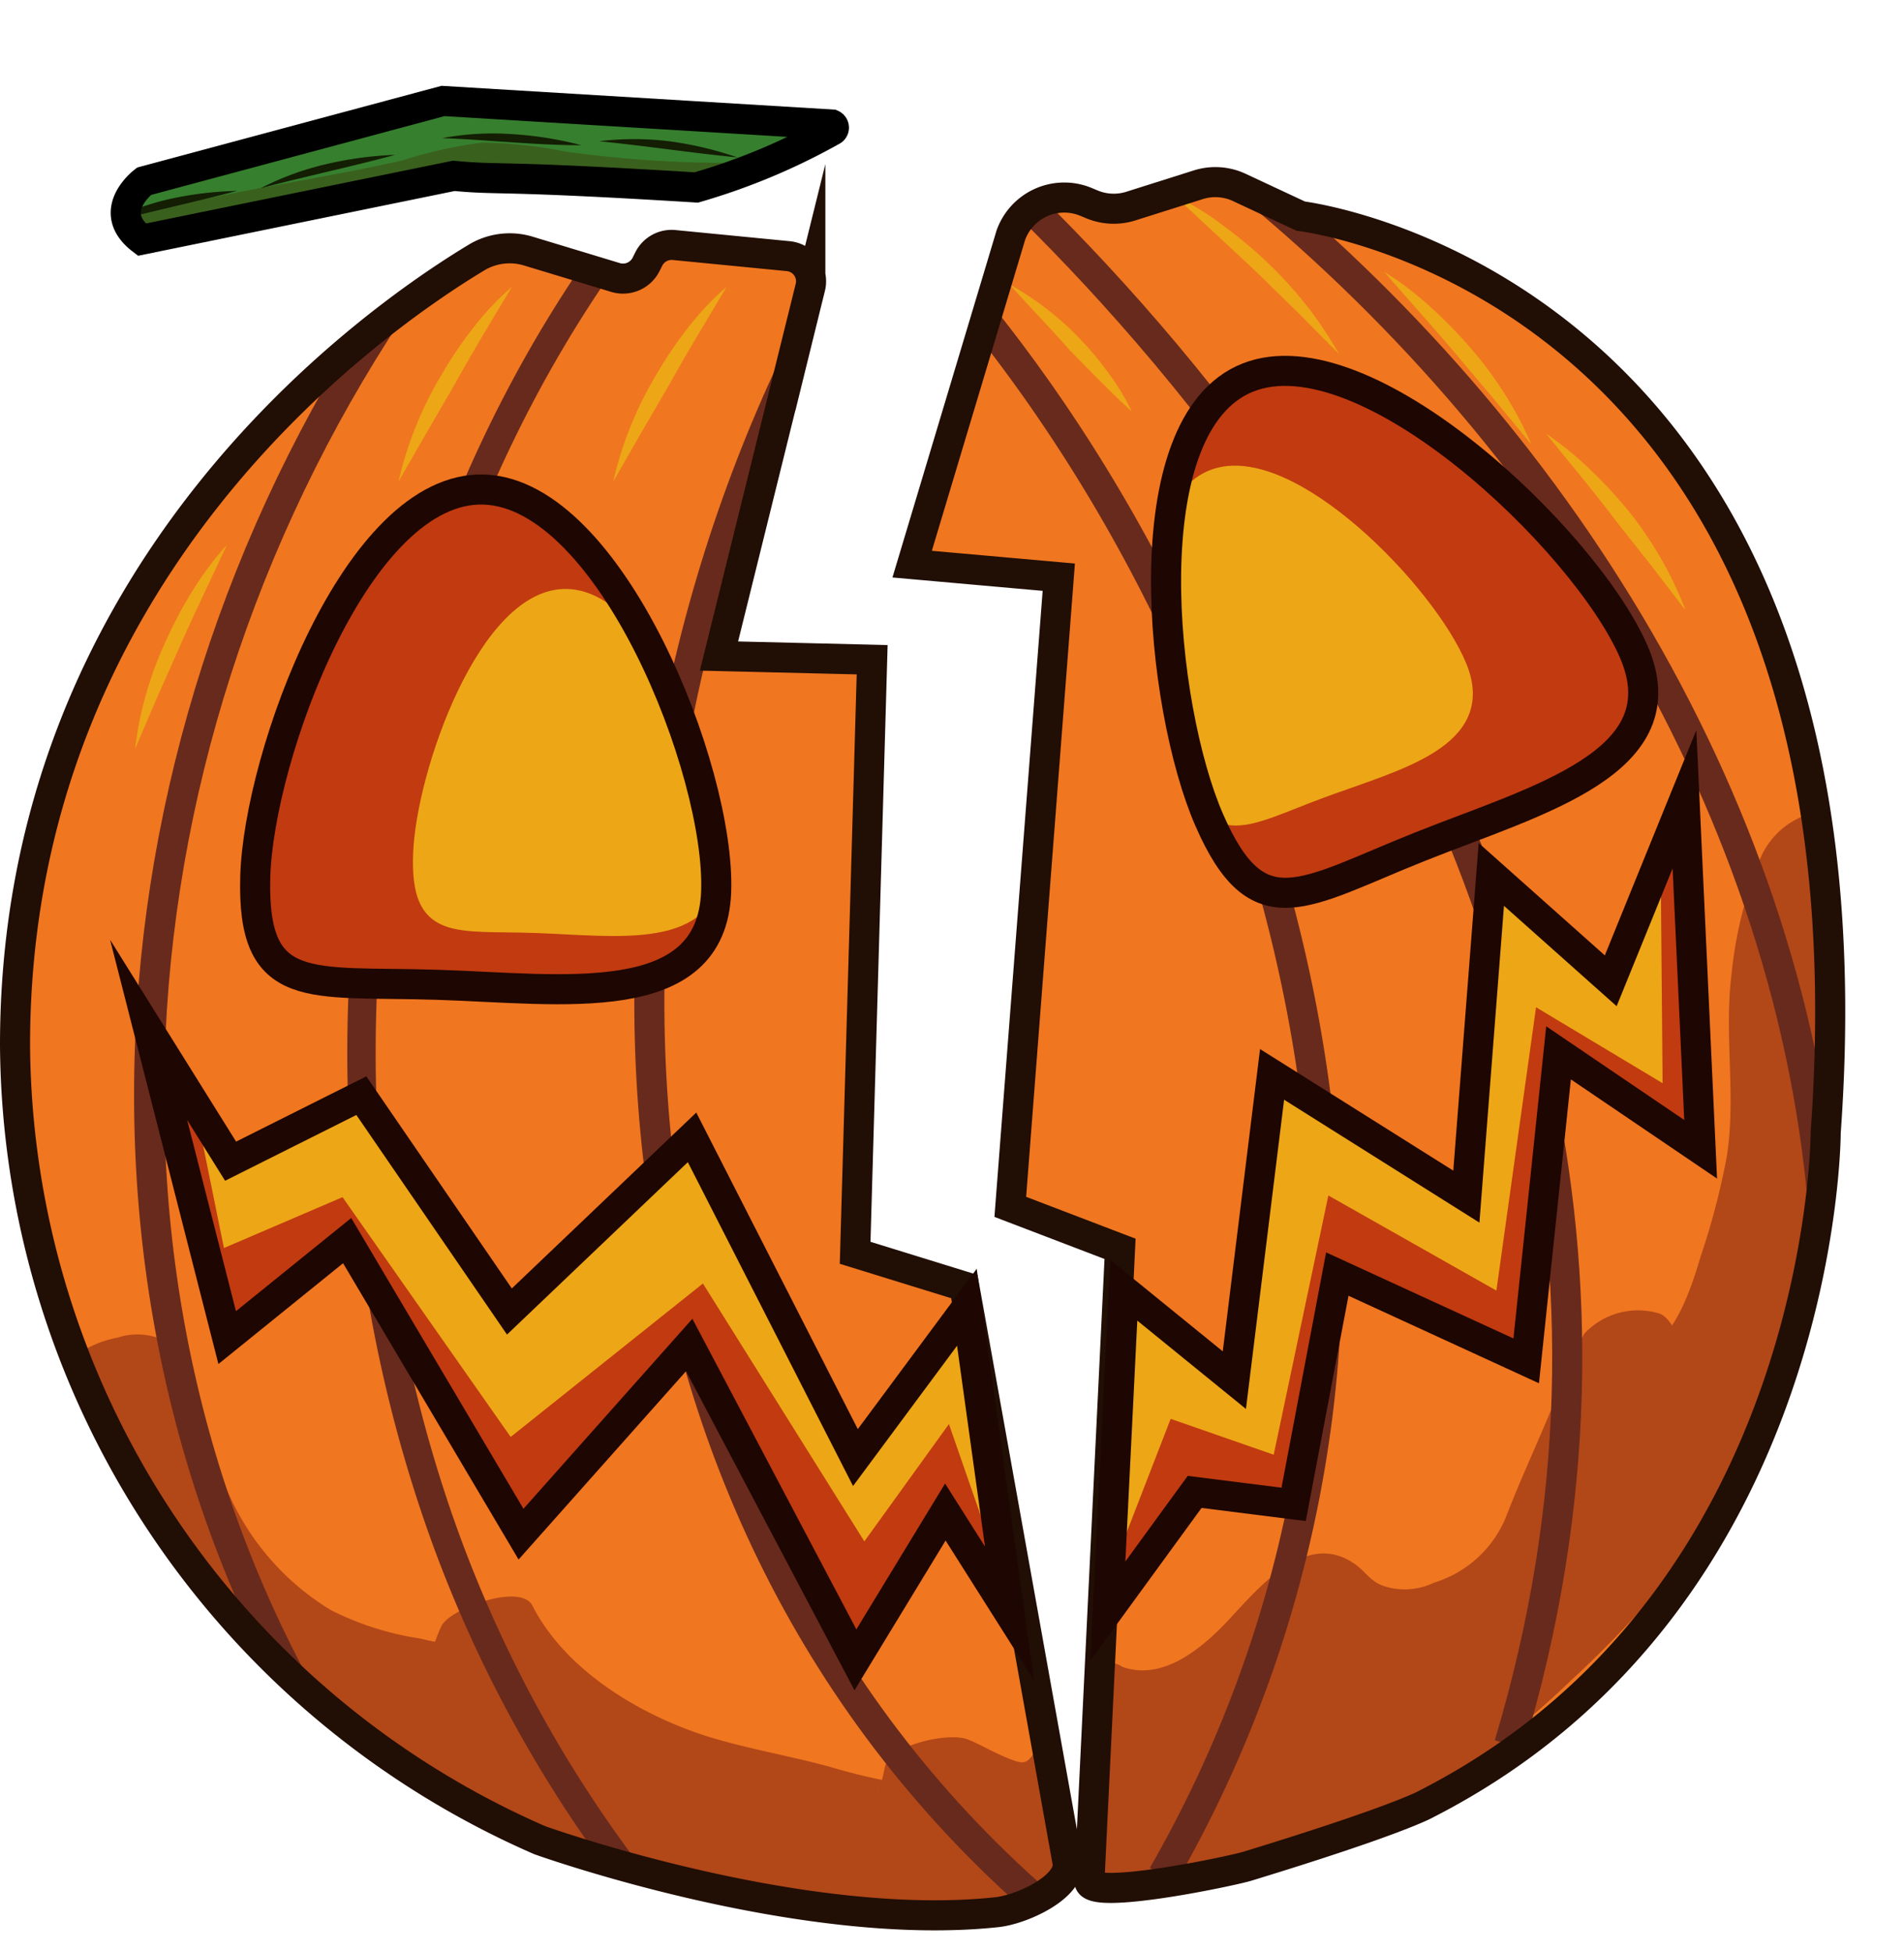 <svg xmlns="http://www.w3.org/2000/svg" xmlns:xlink="http://www.w3.org/1999/xlink" viewBox="0 0 67.13 68.82"><defs><style>.cls-1,.cls-4{fill:#f07620;}.cls-1,.cls-9{stroke:#210e04;}.cls-1,.cls-11,.cls-14,.cls-15,.cls-2,.cls-23,.cls-3,.cls-7,.cls-9{stroke-miterlimit:10;}.cls-1,.cls-15,.cls-2,.cls-23,.cls-3,.cls-7,.cls-9{stroke-width:1.06px;}.cls-12,.cls-2{fill:#c13a10;}.cls-15,.cls-2{stroke:#1e0602;}.cls-19,.cls-3{fill:#367f2e;}.cls-23,.cls-3{stroke:#000;}.cls-5{clip-path:url(#clip-path);}.cls-6{fill:#b24718;}.cls-11,.cls-15,.cls-23,.cls-7,.cls-9{fill:none;}.cls-11,.cls-7{stroke:#682a1c;}.cls-14,.cls-8{fill:#eda616;}.cls-10{clip-path:url(#clip-path-2);}.cls-13{clip-path:url(#clip-path-3);}.cls-14{stroke:#eda616;stroke-width:0.53px;}.cls-16{clip-path:url(#clip-path-4);}.cls-17{clip-path:url(#clip-path-5);}.cls-18{clip-path:url(#clip-path-6);}.cls-20{clip-path:url(#clip-path-7);}.cls-21{fill:#3a601d;}.cls-22{fill:#131e03;}</style><clipPath id="clip-path" transform="translate(0 3.03)"><path class="cls-1" d="M38.27,4.08l.24.1a2,2,0,0,0,1.38.05l2.34-.74a2,2,0,0,1,1.49.1l2.14,1S66.53,7,64.37,36.89c0,0,0,16.47-14.06,23.67,0,0-.88.54-6.34,2.21-.68.2-5.56,1.21-5.56.53L39.49,41l-3.87-1.48,1.71-22.2-5.17-.46L35.64,5.26A2,2,0,0,1,38.27,4.08Z"/></clipPath><clipPath id="clip-path-2" transform="translate(0 3.03)"><path class="cls-1" d="M27.78,6l-4-.39a.9.9,0,0,0-.91.5l-.09.18a.91.91,0,0,1-1.09.46l-3.07-.93a2.27,2.27,0,0,0-1.82.23C13.27,8.18.51,17,.53,33.85a30.81,30.81,0,0,0,18.5,28s9.13,3.28,16.1,2.54c.9-.09,2.62-.89,2.51-1.75L34,42.33l-3.85-1.19.6-20.91-5.4-.13,3.22-13A.89.89,0,0,0,27.78,6Z"/></clipPath><clipPath id="clip-path-3" transform="translate(0 3.03)"><path class="cls-2" d="M57.59,19.92c1.73,3.93-3.38,5.25-7.52,6.9s-5.72,3-7.44-.95S39.85,11.92,44,10.28,55.87,16,57.59,19.92Z"/></clipPath><clipPath id="clip-path-4" transform="translate(0 3.03)"><path class="cls-2" d="M25.25,28.4c-.15,4.26-5.38,3.43-9.86,3.29S8.88,32.14,9,27.88s3.59-13.79,8.06-13.65S25.4,24.14,25.25,28.4Z"/></clipPath><clipPath id="clip-path-5" transform="translate(0 3.03)"><polygon class="cls-2" points="5.24 33.29 8.13 37.92 12.74 35.6 17.96 43.22 24.4 37.08 30.16 48.37 34.09 43.07 35.59 53.86 33.33 50.28 30.16 55.49 24.3 44.39 18.37 51.07 12.24 40.72 8.01 44.14 5.24 33.29"/></clipPath><clipPath id="clip-path-6" transform="translate(0 3.03)"><polygon class="cls-2" points="39.06 53.77 42.12 49.57 45.61 50.01 47.15 41.9 53.81 44.96 54.95 34.09 59.96 37.49 59.39 25.15 56.79 31.55 52.58 27.8 51.7 39.17 44.85 34.86 43.52 45.63 39.62 42.46 39.06 53.77"/></clipPath><clipPath id="clip-path-7" transform="translate(0 3.03)"><path class="cls-3" d="M24.55,3.58h0a22.62,22.62,0,0,0,4.78-2,.12.12,0,0,0,0-.22L15.62.53,5.08,3.36S3.68,4.41,5,5.42L16,3.17C17.71,3.33,17.41,3.14,24.55,3.58Z"/></clipPath></defs><g id="Layer_2" data-name="Layer 2"><g id="Calabaza"><g id="Lineart"><g id="Layer_8" data-name="Layer 8"><path class="cls-4" d="M38.27,4.08l.24.1a2,2,0,0,0,1.38.05l2.34-.74a2,2,0,0,1,1.49.1l2.14,1S66.53,7,64.37,36.89c0,0,0,16.47-14.06,23.67,0,0-.88.54-6.34,2.21-.68.2-5.56,1.21-5.56.53L39.49,41l-3.87-1.48,1.71-22.2-5.17-.46L35.64,5.26A2,2,0,0,1,38.27,4.08Z" transform="translate(0 3.03)"/><g class="cls-5"><path class="cls-6" d="M38.18,56.38S36,65.44,41.66,63.65c16.22-5.15,27.86-25.42,22.71-37-.61-1.39-1.91,3.72-1.91,5.22v2.82a20.37,20.37,0,0,1-.05,2.47,24,24,0,0,1-.84,3.52,11,11,0,0,1-.74,2c-.13.25-.27.49-.42.73a5.77,5.77,0,0,1-.41.72,4,4,0,0,1-1.2.95.51.51,0,0,1-.53,0,.72.72,0,0,1-.25-.12c-.11-.09-.14-.27-.23-.38s-.13-.13-.18-.21,0-.2-.15-.29c-.25-.24-.29.12-.37.31-.32.78-.68,1.54-1,2.32-.23.59-.5,1.18-.77,1.77a10.27,10.27,0,0,0-.48,1.07,8.84,8.84,0,0,1-.48,1.24,4.89,4.89,0,0,1-1.69,1.84,8.18,8.18,0,0,1-2.36,1,5.2,5.2,0,0,1-1.87.3,3.35,3.35,0,0,1-1.15-.4c-.13-.07-.29-.12-.42-.2a1.42,1.42,0,0,1-.33-.36c-.08-.1-.23-.3-.38-.29s-.59.48-.73.67-.59.64-.9,1c-.15.16-.28.34-.43.49a2.33,2.33,0,0,1-.35.27c-.07.06-.13.14-.2.2a5.74,5.74,0,0,1-.5.36,5.73,5.73,0,0,1-.92.58c-.2.09-.43.13-.64.21a2.21,2.21,0,0,1-.42.12c-.19,0-.42.07-.61.08a3.64,3.64,0,0,1-.66,0,8.66,8.66,0,0,1-1.64-.2" transform="translate(0 3.03)"/><path class="cls-6" d="M36.65,56.59c-.57,2.45-1.22,7.33,2.14,8A7.86,7.86,0,0,0,42.87,64a34.25,34.25,0,0,0,4.56-2,36.57,36.57,0,0,0,8-5.82A39,39,0,0,0,65.76,40.45a25.07,25.07,0,0,0,1.37-8.23,16.38,16.38,0,0,0-.48-3.82c-.2-.83-.46-2.46-1.38-2.78a2.77,2.77,0,0,0-3.22,1.65,14.48,14.48,0,0,0-1,4.05c-.27,2.13.17,4.32-.17,6.44a25.79,25.79,0,0,1-.91,3.48c-.3,1-.89,2.95-2,3.32l1.53-.22c-.35-.09-.54-.9-1-1.06a2.59,2.59,0,0,0-2.64.71,17.22,17.22,0,0,0-1.18,2.71c-.51,1.23-1.07,2.43-1.55,3.67a4,4,0,0,1-2.57,2.4,2.38,2.38,0,0,1-1.83.1c-.43-.18-.56-.45-.9-.71-1.83-1.38-3.61,1-4.69,2.11s-2.42,2-3.73,1.4a2.59,2.59,0,0,0-2.16.31c-.38.23-1,.81-.29,1.11a7.78,7.78,0,0,0,5.27-.17A8.47,8.47,0,0,0,45,55.24a12.23,12.23,0,0,0,1.08-1.08c.21-.22,1.25-1.16.69-.95L45,53.34c.24.13.39.44.62.6a4.82,4.82,0,0,0,.88.44,4.64,4.64,0,0,0,2.15.31,11.34,11.34,0,0,0,5.16-1.78,7.15,7.15,0,0,0,2.7-3.77c.36-.9.81-1.77,1.18-2.66a16.12,16.12,0,0,1,1-2.49L56,44.7c.22.08.37.66.55.82a2.07,2.07,0,0,0,1.17.41A4.55,4.55,0,0,0,61,44.57c1.78-1.65,2.54-4.92,2.91-7.22s-.12-4.54.22-6.78a19.42,19.42,0,0,1,.55-2.4A8.82,8.82,0,0,1,65,27c.08-.17.33-.52.23-.45l-1,.5.07,0-1.14.08c-.58-.07-.21-.17-.13.31a3.61,3.61,0,0,0,.17.46c.14.39.26.78.37,1.18A16.21,16.21,0,0,1,64,31.86a20.58,20.58,0,0,1-.37,5.48,32.7,32.7,0,0,1-4.9,11.58,38.13,38.13,0,0,1-9,9.65A29.45,29.45,0,0,1,43.83,62c-1,.45-2.79,1.63-3.75.56-1.37-1.52-.8-4.63-.38-6.43.25-1-2.81-.57-3.05.42Z" transform="translate(0 3.03)"/><path class="cls-7" d="M34.05,7.43C42.42,17.55,47.6,31.55,46.67,44.7A43.46,43.46,0,0,1,41,63.09" transform="translate(0 3.03)"/><path class="cls-7" d="M31.52,0s32,24.16,21.69,58.48" transform="translate(0 3.03)"/><path class="cls-7" d="M43.61,3.13c11.2,9,19.69,22.4,20.72,37" transform="translate(0 3.03)"/><path class="cls-8" d="M35.6,7a10.56,10.56,0,0,1,2.48,1.92,11.56,11.56,0,0,1,1,1.2,8.1,8.1,0,0,1,.82,1.35c-.4-.35-.76-.72-1.13-1.08l-1.08-1.1C37,8.49,36.27,7.77,35.6,7Z" transform="translate(0 3.03)"/><path class="cls-8" d="M41.42,3.87a10.19,10.19,0,0,1,1.73,1.07,15.22,15.22,0,0,1,1.56,1.31,13.82,13.82,0,0,1,2.5,3.2L45.77,8l-1.43-1.4C43.39,5.7,42.41,4.81,41.42,3.87Z" transform="translate(0 3.03)"/><path class="cls-8" d="M46.69,11.8a11.32,11.32,0,0,1,1.52,1.33,14.7,14.7,0,0,1,1.3,1.54,13.1,13.1,0,0,1,1.91,3.55l-1.17-1.63L49.09,15C48.31,13.92,47.5,12.88,46.69,11.8Z" transform="translate(0 3.03)"/><path class="cls-8" d="M48.81,6.56a10.65,10.65,0,0,1,1.61,1.22,16.2,16.2,0,0,1,1.42,1.45A13.24,13.24,0,0,1,54,12.65L52.72,11.1,51.43,9.57C50.58,8.56,49.69,7.58,48.81,6.56Z" transform="translate(0 3.03)"/><path class="cls-8" d="M54.51,12.26a11.39,11.39,0,0,1,1.57,1.28A15.9,15.9,0,0,1,57.43,15a13.12,13.12,0,0,1,2,3.49l-1.22-1.59L57,15.37C56.21,14.32,55.36,13.31,54.51,12.26Z" transform="translate(0 3.03)"/></g><path class="cls-9" d="M38.27,4.08l.24.1a2,2,0,0,0,1.38.05l2.34-.74a2,2,0,0,1,1.49.1l2.14,1S66.53,7,64.37,36.89c0,0,0,16.47-14.06,23.67,0,0-.88.54-6.34,2.21-.68.2-5.56,1.21-5.56.53L39.49,41l-3.87-1.48,1.71-22.2-5.17-.46L35.64,5.26A2,2,0,0,1,38.27,4.08Z" transform="translate(0 3.03)"/><path class="cls-4" d="M27.78,6l-4-.39a.9.9,0,0,0-.91.5l-.09.18a.91.91,0,0,1-1.09.46l-3.07-.93a2.27,2.27,0,0,0-1.82.23C13.27,8.18.51,17,.53,33.85a30.81,30.81,0,0,0,18.5,28s9.13,3.28,16.1,2.54c.9-.09,2.62-.89,2.51-1.75L34,42.33l-3.85-1.19.6-20.91-5.4-.13,3.22-13A.89.89,0,0,0,27.78,6Z" transform="translate(0 3.03)"/><g class="cls-10"><path class="cls-6" d="M39.09,60.84c-.22-.91-.48-1.82-.77-2.71a3.71,3.71,0,0,1-.23.32,3.28,3.28,0,0,1-.51.59,3.51,3.51,0,0,1-1.1.61,3.31,3.31,0,0,1-1.71.14,7.35,7.35,0,0,1-1-.36,4.92,4.92,0,0,0-1-.5c-.07.09,0,.32,0,.45a2.47,2.47,0,0,1-.23.46,1.36,1.36,0,0,1-.56.6,3,3,0,0,1-1.65,0,9.38,9.38,0,0,1-1.47-.31L27,59.65a9.28,9.28,0,0,0-.92-.15c-.37-.06-.74-.24-1.12-.31s-.68-.18-1-.28a6.25,6.25,0,0,1-.93-.29c-.16-.07-.32-.18-.48-.25a4.65,4.65,0,0,1-.52-.2,6.25,6.25,0,0,0-1-.49A6.09,6.09,0,0,1,20,57a6.84,6.84,0,0,1-.8-.52,3.78,3.78,0,0,1-.61-.59c-.12-.15-.2-.32-.32-.46a7.57,7.57,0,0,1-.61-.66,3.29,3.29,0,0,1-.5-.79c-.29.45-.32,1.35-.88,1.51a3.88,3.88,0,0,1-.48,0,1.77,1.77,0,0,1-.33.08c-.12,0-.24,0-.37,0a2.27,2.27,0,0,1-.45,0,8.93,8.93,0,0,1-.9-.17l-.35,0c-.22,0-.43-.13-.64-.17-.52-.09-1-.3-1.53-.42a5.76,5.76,0,0,1-2.42-1.48,2.05,2.05,0,0,1-.39-.44,1.81,1.81,0,0,0-.28-.33c-.09-.09-.19-.15-.27-.24A2.11,2.11,0,0,0,7.62,52a1.83,1.83,0,0,1-.55-.7,6,6,0,0,1-.32-.61c-.09-.24-.23-.45-.33-.68s-.06-.33-.13-.47A6.19,6.19,0,0,1,6,48.94c-.07-.23-.13-.46-.19-.69-.12-.4-.29-.75-.4-1.15a5.12,5.12,0,0,1-.25-.93,2.25,2.25,0,0,0-.06-.36c0-.14,0-.3-.07-.44a1.16,1.16,0,0,0-.48-.5,1.15,1.15,0,0,0-.39-.16c-.1,0-.1.09-.15.19a1.13,1.13,0,0,1-.49.48,1.87,1.87,0,0,1-.78,0l-.15-.05c.12.51.25,1,.38,1.53,0,.14,0,.27.06.4a2.8,2.8,0,0,1,.82,1.36,12.11,12.11,0,0,0,1.47,3.21,2.66,2.66,0,0,1,1.28.75,16.76,16.76,0,0,1,3.36,4.65,2.65,2.65,0,0,1,1.28.06,14.68,14.68,0,0,1,6.9,4.29,3.58,3.58,0,0,1,.61,1c5.32.75,10.65,1.45,15.93,2.51a19.72,19.72,0,0,1,3.83-1.25l.45-.06c0-.57-.1-1.16-.11-1.74A2.69,2.69,0,0,1,39.09,60.84Z" transform="translate(0 3.03)"/><path class="cls-6" d="M40.7,60.41c-.23-.91-.48-1.82-.77-2.71s-2.87.24-3.2.7c-.51.71-.49.84-1.14.58s-1-.5-1.49-.69c-.68-.25-2.83.2-2.92,1.07,0,0-.17.82-.23.76s1.92-.11.53-.32a21.3,21.3,0,0,1-2.23-.54c-1.43-.39-2.89-.63-4.31-1.07-2.37-.75-5-2.32-6.17-4.61-.41-.81-2.89.1-3.2.71-.07.13-.5,1.14-.23,1L17,54.85c-.43,0-.89.16-1.31.18.72,0,.31-.1-.15-.16-.24,0-.49-.08-.73-.13a10.42,10.42,0,0,1-3.14-1A9.1,9.1,0,0,1,8,49.49c-.34-.87-.65-1.74-1-2.63-.24-.71-.2-1.8-.74-2.33a2.22,2.22,0,0,0-2.11-.4,3.69,3.69,0,0,0-1.35.54c-.25.18-.37.47-.6.63l1.53-.55.1,0C3.38,44.56.75,45,1,45.8a14.06,14.06,0,0,0,.41,1.73c.17.44.54.77.74,1.23.46,1.09.69,2.67,1.58,3.54.3.29.75.36,1.1.62A10,10,0,0,1,6,54.22,13.73,13.73,0,0,1,8.32,57.7c.13.3.67.28.92.25,1.19-.14,2.71.74,3.71,1.3a14.33,14.33,0,0,1,2.7,1.94A7.47,7.47,0,0,1,17,62.7c.3.5.37.55,1,.63l4.35.61c2.89.42,5.78.85,8.65,1.37a9.42,9.42,0,0,0,3.64.4c1.4-.3,2.63-1.07,4.07-1.26.39,0,2-.41,1.9-1.06a6,6,0,0,1,.14-2.82c.24-.62-2.85-.31-3.18.54a6.7,6.7,0,0,0-.18,3.15l1.9-1.06a21,21,0,0,0-5.51,1.69l2.26-.4c-5.37-1.07-10.8-1.79-16.21-2.55l.57.24a10,10,0,0,0-4.19-3.94c-1.65-1-3.59-1.87-5.52-1.65l.92.25a13.25,13.25,0,0,0-4.48-5.45c-1-.69-1.29-2.25-1.69-3.33A8.72,8.72,0,0,0,4.72,47a8.54,8.54,0,0,1-.55-2L1.24,46a4.45,4.45,0,0,0,2.6-.17A3.61,3.61,0,0,0,5,45.26c.1-.08,1-.87.37-.48l-2.56.57c.81.24.78,1.66,1,2.37.34,1,.67,2,1.07,2.92a9.4,9.4,0,0,0,3.72,4.24,12.23,12.23,0,0,0,6.16,1.43,6.77,6.77,0,0,0,.7-.11c-.37,0,.29,0,.31,0a4.73,4.73,0,0,0,1.63-.53c.84-.46.92-1.11,1.33-1.91l-3.2.7c1.67,3.33,5.63,4.84,9,5.65,2.59.62,9.33,2.88,9.81-1.59l-2.92,1.07a18.48,18.48,0,0,0,2,.86,5.74,5.74,0,0,0,2.54-.1,6,6,0,0,0,3.92-2.48l-3.2.71c.29.89.54,1.8.77,2.71C37.67,62,40.9,61.19,40.7,60.41Z" transform="translate(0 3.03)"/><path class="cls-7" d="M28.81,8.18C19.47,26.27,20.47,50.27,37,64.37" transform="translate(0 3.03)"/><path class="cls-11" d="M29.48-2.63C14.34,9.4,9.36,31,15,49.1a45.32,45.32,0,0,0,7.2,14" transform="translate(0 3.03)"/><path class="cls-7" d="M16.42,4.2c-12,15.07-14.95,36.07-5.78,52.64" transform="translate(0 3.03)"/><path class="cls-8" d="M25.62,7.08c-.68,1.15-1.37,2.27-2,3.41l-1,1.72-1,1.74a12.89,12.89,0,0,1,1.49-3.72,14.31,14.31,0,0,1,1.12-1.67A10,10,0,0,1,25.62,7.08Z" transform="translate(0 3.03)"/><path class="cls-8" d="M18.05,7.08c-.69,1.15-1.37,2.27-2,3.41l-1,1.72-1,1.74a12.89,12.89,0,0,1,1.49-3.72,14.31,14.31,0,0,1,1.12-1.67A10,10,0,0,1,18.05,7.08Z" transform="translate(0 3.03)"/><path class="cls-8" d="M8,16.18c-.56,1.21-1.13,2.38-1.66,3.58l-.8,1.8-.78,1.82a12.61,12.61,0,0,1,1.1-3.84,14.86,14.86,0,0,1,.94-1.76A11,11,0,0,1,8,16.18Z" transform="translate(0 3.03)"/><path class="cls-8" d="M15.26,16.08c-.48,1.24-1,2.45-1.4,3.68l-.66,1.85-.65,1.87a12.74,12.74,0,0,1,.81-3.9,14.88,14.88,0,0,1,.82-1.82A9.61,9.61,0,0,1,15.26,16.08Z" transform="translate(0 3.03)"/></g><path class="cls-9" d="M27.78,6l-4-.39a.9.9,0,0,0-.91.5l-.09.18a.91.91,0,0,1-1.09.46l-3.07-.93a2.27,2.27,0,0,0-1.82.23C13.27,8.18.51,17,.53,33.85a30.81,30.81,0,0,0,18.5,28s9.13,3.28,16.1,2.54c.9-.09,2.62-.89,2.51-1.75L34,42.33l-3.85-1.19.6-20.91-5.4-.13,3.22-13A.89.89,0,0,0,27.78,6Z" transform="translate(0 3.03)"/></g><g id="Layer_7" data-name="Layer 7"><path class="cls-12" d="M57.59,19.92c1.73,3.93-3.38,5.25-7.52,6.9s-5.72,3-7.44-.95S39.85,11.92,44,10.28,55.87,16,57.59,19.92Z" transform="translate(0 3.03)"/><g class="cls-13"><path class="cls-14" d="M51.45,20.46c1.09,2.64-2.21,3.4-4.88,4.39s-3.7,1.84-4.78-.8-1.69-9.28,1-10.27S50.37,17.83,51.45,20.46Z" transform="translate(0 3.03)"/></g><path class="cls-15" d="M57.59,19.92c1.73,3.93-3.38,5.25-7.52,6.9s-5.72,3-7.44-.95S39.85,11.92,44,10.28,55.87,16,57.59,19.92Z" transform="translate(0 3.03)"/><path class="cls-12" d="M25.25,28.4c-.15,4.26-5.38,3.43-9.86,3.29S8.88,32.14,9,27.88s3.59-13.79,8.06-13.65S25.4,24.14,25.25,28.4Z" transform="translate(0 3.03)"/><g class="cls-16"><path class="cls-14" d="M25.2,27.41c-.1,2.83-3.44,2.29-6.3,2.19s-4.17.31-4.07-2.52S17.14,17.91,20,18,25.31,24.58,25.2,27.41Z" transform="translate(0 3.03)"/></g><path class="cls-15" d="M25.25,28.4c-.15,4.26-5.38,3.43-9.86,3.29S8.88,32.14,9,27.88s3.59-13.79,8.06-13.65S25.4,24.14,25.25,28.4Z" transform="translate(0 3.03)"/><polygon class="cls-12" points="5.24 36.31 8.13 40.94 12.74 38.63 17.96 46.24 24.4 40.1 30.16 51.39 34.09 46.09 35.59 56.88 33.33 53.31 30.16 58.52 24.3 47.42 18.37 54.09 12.24 43.74 8.01 47.16 5.24 36.31"/><g class="cls-17"><polygon class="cls-14" points="6.51 35.85 9.29 39.61 13.72 37.73 18.75 43.91 24.95 38.92 30.49 48.09 34.27 43.78 34.63 52.78 33.54 49.64 30.49 53.87 24.85 44.86 18.06 50.28 12.17 41.88 8.09 43.63 6.51 35.85"/></g><polygon class="cls-15" points="5.24 36.31 8.13 40.94 12.74 38.63 17.96 46.24 24.4 40.1 30.16 51.39 34.09 46.09 35.59 56.88 33.33 53.31 30.16 58.52 24.3 47.42 18.37 54.09 12.24 43.74 8.01 47.16 5.24 36.31"/><polygon class="cls-12" points="39.06 56.8 42.12 52.6 45.61 53.04 47.15 44.92 53.81 47.98 54.95 37.12 59.96 40.52 59.39 28.18 56.79 34.58 52.58 30.83 51.7 42.19 44.85 37.88 43.52 48.66 39.62 45.49 39.06 56.8"/><g class="cls-18"><polygon class="cls-14" points="39.93 52.76 41.12 49.69 44.71 50.94 46.65 41.74 52.55 45.08 53.95 35.08 58.35 37.72 58.26 27.59 55.7 32.94 52.02 29.98 50.85 39.35 44.82 36.02 43.25 44.92 39.85 42.44 39.93 52.76"/></g><polygon class="cls-15" points="39.06 56.8 42.12 52.6 45.61 53.04 47.15 44.92 53.81 47.98 54.95 37.12 59.96 40.52 59.39 28.18 56.79 34.58 52.58 30.83 51.7 42.19 44.85 37.88 43.52 48.66 39.62 45.49 39.06 56.8"/></g><path class="cls-19" d="M24.55,3.58h0a22.62,22.62,0,0,0,4.78-2,.12.12,0,0,0,0-.22L15.62.53,5.08,3.36S3.68,4.41,5,5.42L16,3.17C17.71,3.33,17.41,3.14,24.55,3.58Z" transform="translate(0 3.03)"/><g class="cls-20"><path class="cls-21" d="M25.42,2.71a40.47,40.47,0,0,1-5.5-.4A16.29,16.29,0,0,0,17,2a15.31,15.31,0,0,0-2.82.63C10.82,3.39,7,3.84,3.62,4.9c-.45.14-1.5.54-1.32,1.19s1.31.5,1.73.37c3.35-1,6.85-1.41,10.24-2.24a19.79,19.79,0,0,1,2.27-.56c-.52.06-.2.07.13.12l.73.11,1.32.18a44.25,44.25,0,0,0,5.51.4,2.42,2.42,0,0,0,2-.84c.35-.61-.3-.92-.83-.92Z" transform="translate(0 3.03)"/><path class="cls-22" d="M26,2.52c-1.64-.16-3.24-.41-4.88-.57a10.21,10.21,0,0,1,2.47,0A12.38,12.38,0,0,1,26,2.52Z" transform="translate(0 3.03)"/><path class="cls-22" d="M20.5,2.09c-1.65,0-3.26-.19-4.91-.25a9.74,9.74,0,0,1,2.47-.14A12.54,12.54,0,0,1,20.5,2.09Z" transform="translate(0 3.03)"/><path class="cls-22" d="M13.93,2.43c-1.59.43-3.17.76-4.75,1.18a10,10,0,0,1,2.31-.85A12.67,12.67,0,0,1,13.93,2.43Z" transform="translate(0 3.03)"/><path class="cls-22" d="M8.36,3.7c-1.59.42-3.17.75-4.76,1.18A9.64,9.64,0,0,1,5.92,4,12.46,12.46,0,0,1,8.36,3.7Z" transform="translate(0 3.03)"/></g><path class="cls-23" d="M24.55,3.58h0a22.62,22.62,0,0,0,4.78-2,.12.12,0,0,0,0-.22L15.62.53,5.08,3.36S3.68,4.41,5,5.42L16,3.17C17.71,3.33,17.41,3.14,24.55,3.58Z" transform="translate(0 3.03)"/></g></g></g></svg>